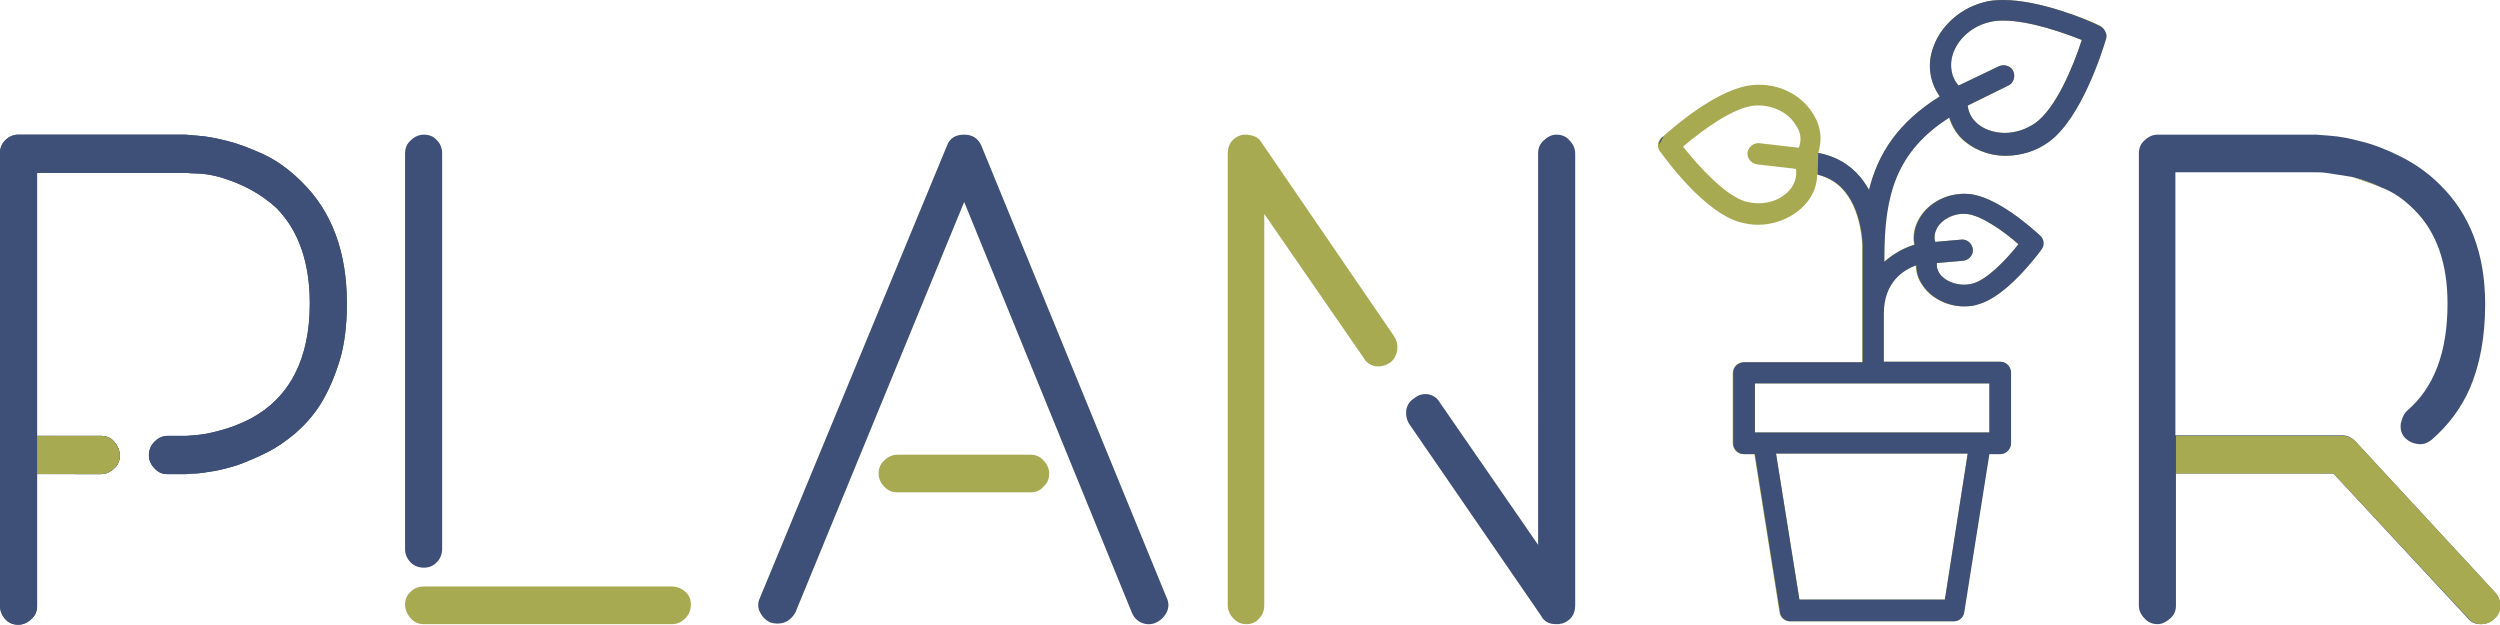 <svg id="Layer_1" xmlns="http://www.w3.org/2000/svg" viewBox="0 0 438.2 109.5">
  <style>
    .st0{fill:#3E4F78;} .st1{fill:#A8AA52;}
  </style>
  <path id="XMLID_37_" class="st0" d="M52.9 31.9c5.3 5.2 7.9 12.3 7.9 21.3 0 3.8-.4 7.2-1.3 10.1-.9 2.9-2 5.4-3.3 7.5-1.3 2.1-2.9 3.8-4.5 5.2-1.7 1.4-3.3 2.5-4.9 3.3-1.8.9-3.5 1.6-5.1 2.2-1.6.5-3.1.9-4.4 1.1-1.3.2-2.4.4-3.2.4-.8 0-1.3.1-1.4.1h-3.4c-.8 0-1.6-.3-2.2-1-.6-.6-1-1.4-1-2.2 0-1 .3-1.8 1-2.5.6-.6 1.4-1 2.2-1h3.4c1.4-.1 2.6-.2 3.6-.4s2.2-.5 3.5-.9c1.3-.4 2.7-1 4.1-1.7 6.9-3.7 10.4-10.5 10.4-20.2 0-7.1-1.9-12.7-5.8-16.7-2.7-2.5-6-4.3-10.1-5.5-1.6-.4-2.9-.6-4-.6s-1.6-.1-1.7-.1H6.5v46.1h11.2c.9 0 1.7.3 2.3 1s1 1.5 1 2.5c0 .8-.3 1.6-1 2.2-.6.6-1.4 1-2.3 1H6.5v23.2c0 .8-.3 1.6-1 2.2-.6.6-1.4 1-2.3 1s-1.7-.3-2.3-1c-.6-.7-.9-1.5-.9-2.3V26.8c0-.8.3-1.6.9-2.2.6-.6 1.4-1 2.3-1h29.3c.2 0 .9.1 2.3.2s3 .4 5 .9 4.1 1.3 6.5 2.4c2.3 1.1 4.5 2.7 6.6 4.8z"/>
  <path id="XMLID_65_" class="st0" d="M52.9 31.9c5.3 5.2 7.9 12.3 7.9 21.3 0 3.8-.4 7.2-1.3 10.1-.9 2.9-2 5.4-3.3 7.5-1.3 2.1-2.9 3.8-4.5 5.2-1.7 1.4-3.3 2.5-4.9 3.3-1.8.9-3.5 1.6-5.1 2.2-1.6.5-3.1.9-4.4 1.1-1.3.2-2.4.4-3.2.4-.8 0-1.3.1-1.4.1h-3.4c-.8 0-1.6-.3-2.2-1-.6-.6-1-1.4-1-2.2 0-1 .3-1.8 1-2.5.6-.6 1.4-1 2.2-1h3.4c1.4-.1 2.6-.2 3.6-.4s2.2-.5 3.5-.9c1.3-.4 2.7-1 4.1-1.7 6.9-3.7 10.4-10.5 10.4-20.2 0-7.1-1.9-12.7-5.8-16.7-2.7-2.5-6-4.3-10.1-5.5-1.6-.4-2.9-.6-4-.6s-1.6-.1-1.7-.1H6.5v46.1h11.2c.9 0 1.7.3 2.3 1s1 1.5 1 2.5c0 .8-.3 1.6-1 2.2-.6.6-1.4 1-2.3 1H6.5v23.2c0 .8-.3 1.6-1 2.2-.6.6-1.4 1-2.3 1s-1.7-.3-2.3-1c-.6-.7-.9-1.5-.9-2.3V26.8c0-.8.3-1.6.9-2.2.6-.6 1.4-1 2.3-1h29.3c.2 0 .9.1 2.3.2s3 .4 5 .9 4.1 1.3 6.5 2.4c2.3 1.1 4.5 2.7 6.6 4.8z"/>
  <path id="XMLID_66_" class="st1" d="M6.5 76.4h11.2c.9 0 1.7.3 2.3 1s1 1.5 1 2.5c0 .8-.3 1.6-1 2.2-.6.6-1.4 1-2.3 1H6.5"/>
  <path id="XMLID_36_" class="st0" d="M74.3 99.5c-.9 0-1.7-.3-2.3-.9-.6-.6-1-1.4-1-2.3V26.9c0-.9.3-1.7 1-2.3.6-.6 1.4-1 2.3-1 .9 0 1.7.3 2.3 1 .6.6.9 1.4.9 2.3v69.3c0 .9-.3 1.7-.9 2.3-.6.7-1.4 1-2.3 1z"/>
  <path id="XMLID_35_" class="st1" d="M117.8 109.4H74.3c-.9 0-1.7-.3-2.3-1-.6-.7-1-1.5-1-2.4 0-.9.3-1.7 1-2.3.6-.6 1.4-.9 2.3-.9h43.5c.8 0 1.6.3 2.3.9.7.6 1 1.4 1 2.3 0 .9-.3 1.7-1 2.4s-1.5 1-2.3 1z"/>
  <path id="XMLID_34_" class="st0" d="M204.5 104.8c.4.8.4 1.7 0 2.5s-1 1.4-1.8 1.8c-.8.4-1.7.4-2.5.1-.8-.3-1.4-.9-1.8-1.8l-29.4-72-29.6 72c-.8 1.3-1.8 1.9-3.1 1.9-.5 0-1-.1-1.3-.2-.8-.4-1.4-1-1.8-1.8-.4-.8-.4-1.7 0-2.5L166 25.5c.5-1.3 1.5-1.9 3-1.9 1.4 0 2.4.6 3 1.9l32.5 79.3z"/>
  <path id="XMLID_33_" class="st1" d="M180.6 86.3h-23.3c-.9 0-1.7-.3-2.3-1-.6-.6-1-1.4-1-2.3 0-.9.3-1.7 1-2.3.6-.6 1.4-1 2.3-1h23.3c.9 0 1.7.3 2.3 1 .6.6 1 1.4 1 2.3 0 .9-.3 1.7-1 2.3-.6.7-1.3 1-2.3 1z"/>
  <path id="XMLID_13_" class="st0" d="M438.2 106.2c0 .9-.4 1.7-1.1 2.3-.6.6-1.4.9-2.3.9-1 0-1.8-.4-2.3-1.1L409 83h-27.6v23.2c0 .8-.3 1.6-1 2.2-.7.6-1.4 1-2.2 1-.9 0-1.7-.3-2.3-1-.6-.6-1-1.4-1-2.2V26.9c0-.9.3-1.7 1-2.3.6-.6 1.4-1 2.3-1H406c.2 0 1.1.1 2.5.2s3.2.4 5.4 1c2.1.5 4.4 1.4 6.8 2.6 2.4 1.2 4.8 2.8 7 5 5.3 5.2 7.9 12.2 7.9 20.9 0 5.7-.9 10.6-2.7 14.8-1.5 3.4-3.7 6.4-6.7 9-.8.6-1.6.9-2.5.7-.9-.1-1.6-.5-2.2-1.1-.6-.7-.8-1.5-.7-2.4.2-.9.5-1.7 1.1-2.3 4.7-4 7.1-10.2 7.1-18.8 0-7-1.9-12.5-5.8-16.4-1.8-1.8-3.6-3.1-5.7-3.9-2-.9-3.8-1.5-5.3-1.9-1.8-.3-3.3-.5-4.5-.7-.7-.1-1.3-.1-1.7-.1h-24.7v46.1h29.2c.8 0 1.6.3 2.3 1l24.5 26.5c.6.7.9 1.5.9 2.4z"/>
  <path id="XMLID_32_" class="st1" d="M218.5 109.4c-.9 0-1.7-.3-2.3-1-.6-.6-1-1.4-1-2.3V26.9c0-1.6.8-2.7 2.3-3.2.7-.2 1.4-.1 2.1.1.7.2 1.2.6 1.6 1.3L244.4 59c.5.8.6 1.6.5 2.5-.2.9-.6 1.6-1.3 2.1-.8.5-1.6.7-2.5.6-.9-.2-1.6-.6-2.1-1.5l-17.4-25.2v68.6c0 .9-.3 1.7-.9 2.3-.6.7-1.3 1-2.2 1z"/>
  <path id="XMLID_31_" class="st0" d="M272.7 109.4c-1.2 0-2.1-.5-2.6-1.5L247 74.3c-.5-.8-.6-1.6-.5-2.5.2-.9.6-1.5 1.4-2 .7-.6 1.5-.8 2.4-.7.9.2 1.6.6 2.1 1.5l17.2 24.9V26.9c0-.9.3-1.7 1-2.3.6-.6 1.4-1 2.2-1 .9 0 1.7.3 2.3 1 .6.6 1 1.4 1 2.3v79.2c0 1.6-.8 2.7-2.3 3.2-.2 0-.3 0-.5.1h-.6z"/>
  <path id="XMLID_70_" class="st1" d="M417.6 32.9c-2-.9-3.8-1.5-5.3-1.9"/>
  <path id="XMLID_68_" class="st1" d="M381.4 76.4h29.2c.8 0 1.6.3 2.3 1l24.5 26.5c.6.6.9 1.4.9 2.3 0 .9-.4 1.7-1.1 2.3-.6.6-1.4.9-2.3.9-1 0-1.8-.4-2.3-1.1L409 83h-27.6"/>
  <path id="XMLID_22_" class="st1" d="M368.8 5.3c-.2-.5-.6-.8-1.1-1C366 3.5 357.6 0 351.1 0c-1.2 0-2.4.1-3.4.4-4.6 1.2-8.2 4.8-9.2 9.1-.6 2.7 0 5.3 1.5 7.4-7.2 4.5-10.8 9.9-12.4 16.4-.6-1.1-1.3-2.1-2.3-3.1-1.8-1.8-4-2.9-6.6-3.4.7-2.2.5-4.5-.7-6.5-2-3.6-6.2-5.8-10.7-5.4-6.2.5-14.2 7.6-15.9 9.1-.5.3-.8.9-.8 1.5 0 .5.2.9.5 1.2 1.2 1.7 7.7 10.4 13.7 12.2 1.1.3 2.2.5 3.3.5 3.6 0 7-1.7 8.9-4.3 1-1.4 1.5-2.9 1.5-4.5 1.6.4 3 1.1 4.2 2.3 3.7 3.7 3.7 10.3 3.7 10.3v20.3h-20.8c-1 0-1.9.8-1.9 1.9v12.3c0 1 .8 1.9 1.9 1.9h1.9l4.4 27.7c.1.9.9 1.6 1.8 1.6h28.7c.9 0 1.7-.7 1.8-1.6l4.4-27.7h1.9c1 0 1.9-.8 1.9-1.9V65.3c0-1-.8-1.9-1.9-1.9h-20.4V55c0-5.5 3.4-7.7 5.7-8.5 0 1.3.4 2.5 1.2 3.6 1.5 2.2 4.3 3.6 7.2 3.6.9 0 1.8-.1 2.6-.4 4.8-1.4 10-8.3 10.9-9.5.3-.4.5-.9.4-1.4-.1-.5-.3-.9-.7-1.2-1.2-1.1-7.5-6.8-12.4-7.2-3.6-.3-7.1 1.5-8.7 4.4-.8 1.4-1.1 3-.8 4.5-1.7.5-3.6 1.5-5.3 3v-.8c0-10.8 2-18.5 11.4-24.5.4 1.3 1.1 2.6 2.1 3.6 1.9 1.9 4.7 3.1 7.8 3.1 2.6 0 5.3-.8 7.5-2.4 5.7-4.1 9.4-15.9 10-17.9.1-.7 0-1.3-.2-1.7zm-53.5 20.6l-6.9-.8c-1-.1-1.9.6-2.1 1.6-.1 1 .6 1.9 1.6 2.1l6.9.8c.2 1.5-.3 2.6-.8 3.3-1.6 2.3-5 3.3-8.1 2.4-3.6-1.1-8.2-6.2-10.9-9.6 3.3-2.8 8.8-6.9 12.6-7.2 3-.2 5.9 1.2 7.2 3.5.7 1 1.1 2.3.5 3.9zm25.6 79.2h-25.5l-4.1-25.6h33.6l-4 25.6zm7.8-37.9v8.6h-41.1v-8.6h41.1zM339.5 40c.9-1.6 3-2.7 5.2-2.5 2.5.2 6.5 3 9.1 5.3-2.2 2.8-5.5 6.2-8 6.9-2.2.6-4.7-.2-5.8-1.7-.4-.6-.6-1.2-.5-1.9l4.6-.4c1-.1 1.8-1 1.7-2-.1-1-1-1.8-2-1.7l-4.6.4c-.3-1 0-1.8.3-2.4zm17.2-18.4c-1.6 1.1-3.5 1.7-5.3 1.7-2 0-3.9-.7-5.1-1.9-.8-.8-1.3-1.8-1.4-2.9L352 15c.9-.4 1.3-1.5.9-2.5-.4-.9-1.5-1.3-2.5-.9l-7.1 3.4c-1.5-1.7-1.4-3.7-1.2-4.8.6-2.9 3.2-5.5 6.5-6.3.7-.2 1.5-.3 2.5-.3 4.8 0 11 2.3 13.8 3.4-1.5 4.7-4.6 12.1-8.2 14.6z"/>
  <path id="XMLID_14_" class="st0" d="M318.6 30.6c1.6.4 3 1.1 4.2 2.3 3.7 3.7 3.7 10.3 3.7 10.3v20.3h-20.8c-1 0-1.9.8-1.9 1.9v12.3c0 1 .8 1.9 1.9 1.9h1.9l4.4 27.7c.1.9.9 1.6 1.8 1.6h28.7c.9 0 1.7-.7 1.8-1.6l4.4-27.7h1.9c1 0 1.9-.8 1.9-1.9V65.3c0-1-.8-1.9-1.9-1.9h-20.4V55c0-5.5 3.4-7.7 5.7-8.5 0 1.3.4 2.5 1.2 3.6 1.5 2.2 4.3 3.6 7.2 3.6.9 0 1.8-.1 2.6-.4 4.8-1.4 10-8.3 10.9-9.5.3-.4.5-.9.4-1.4-.1-.5-.3-.9-.7-1.2-1.2-1.1-7.5-6.8-12.4-7.2-3.6-.3-7.1 1.5-8.7 4.4-.8 1.4-1.1 3-.8 4.5-1.7.5-3.6 1.5-5.3 3v-.8c0-10.8 2-18.5 11.4-24.5.4 1.3 1.1 2.6 2.1 3.6 1.9 1.9 4.7 3.1 7.8 3.1 2.6 0 5.3-.8 7.5-2.4 5.7-4.1 9.4-15.9 10-17.9.2-.5.2-1-.1-1.5-.2-.5-.6-.8-1.1-1-1.9-1-10.3-4.5-16.8-4.5-1.2 0-2.4.1-3.4.4-4.6 1.2-8.2 4.8-9.2 9.1-.6 2.7 0 5.3 1.5 7.4-7.2 4.5-10.8 9.9-12.4 16.4-.6-1.1-1.3-2.1-2.3-3.1-1.8-1.8-4-2.9-6.6-3.4m-27.1-2.9c-.5.3-.8.9-.8 1.5m50.1 79.7h-25.5l-4.1-25.6h33.6l-4 25.6zm7.8-37.9v8.6h-41.1v-8.6h41.1zM339.5 40c.9-1.6 3-2.7 5.2-2.5 2.5.2 6.5 3 9.1 5.3-2.2 2.8-5.5 6.2-8 6.9-2.2.6-4.7-.2-5.8-1.7-.4-.6-.6-1.2-.5-1.9l4.6-.4c1-.1 1.8-1 1.7-2-.1-1-1-1.8-2-1.7l-4.6.4c-.3-1 0-1.8.3-2.4zm17.2-18.4c-1.6 1.1-3.5 1.7-5.3 1.7-2 0-3.9-.7-5.1-1.9-.8-.8-1.3-1.8-1.4-2.9L352 15c.9-.4 1.3-1.5.9-2.5-.4-.9-1.5-1.3-2.5-.9l-7.1 3.4c-1.5-1.7-1.4-3.7-1.2-4.8.6-2.9 3.2-5.5 6.5-6.3.7-.2 1.5-.3 2.5-.3 4.8 0 11 2.3 13.8 3.4-1.5 4.7-4.6 12.1-8.2 14.6z"/>
</svg>
